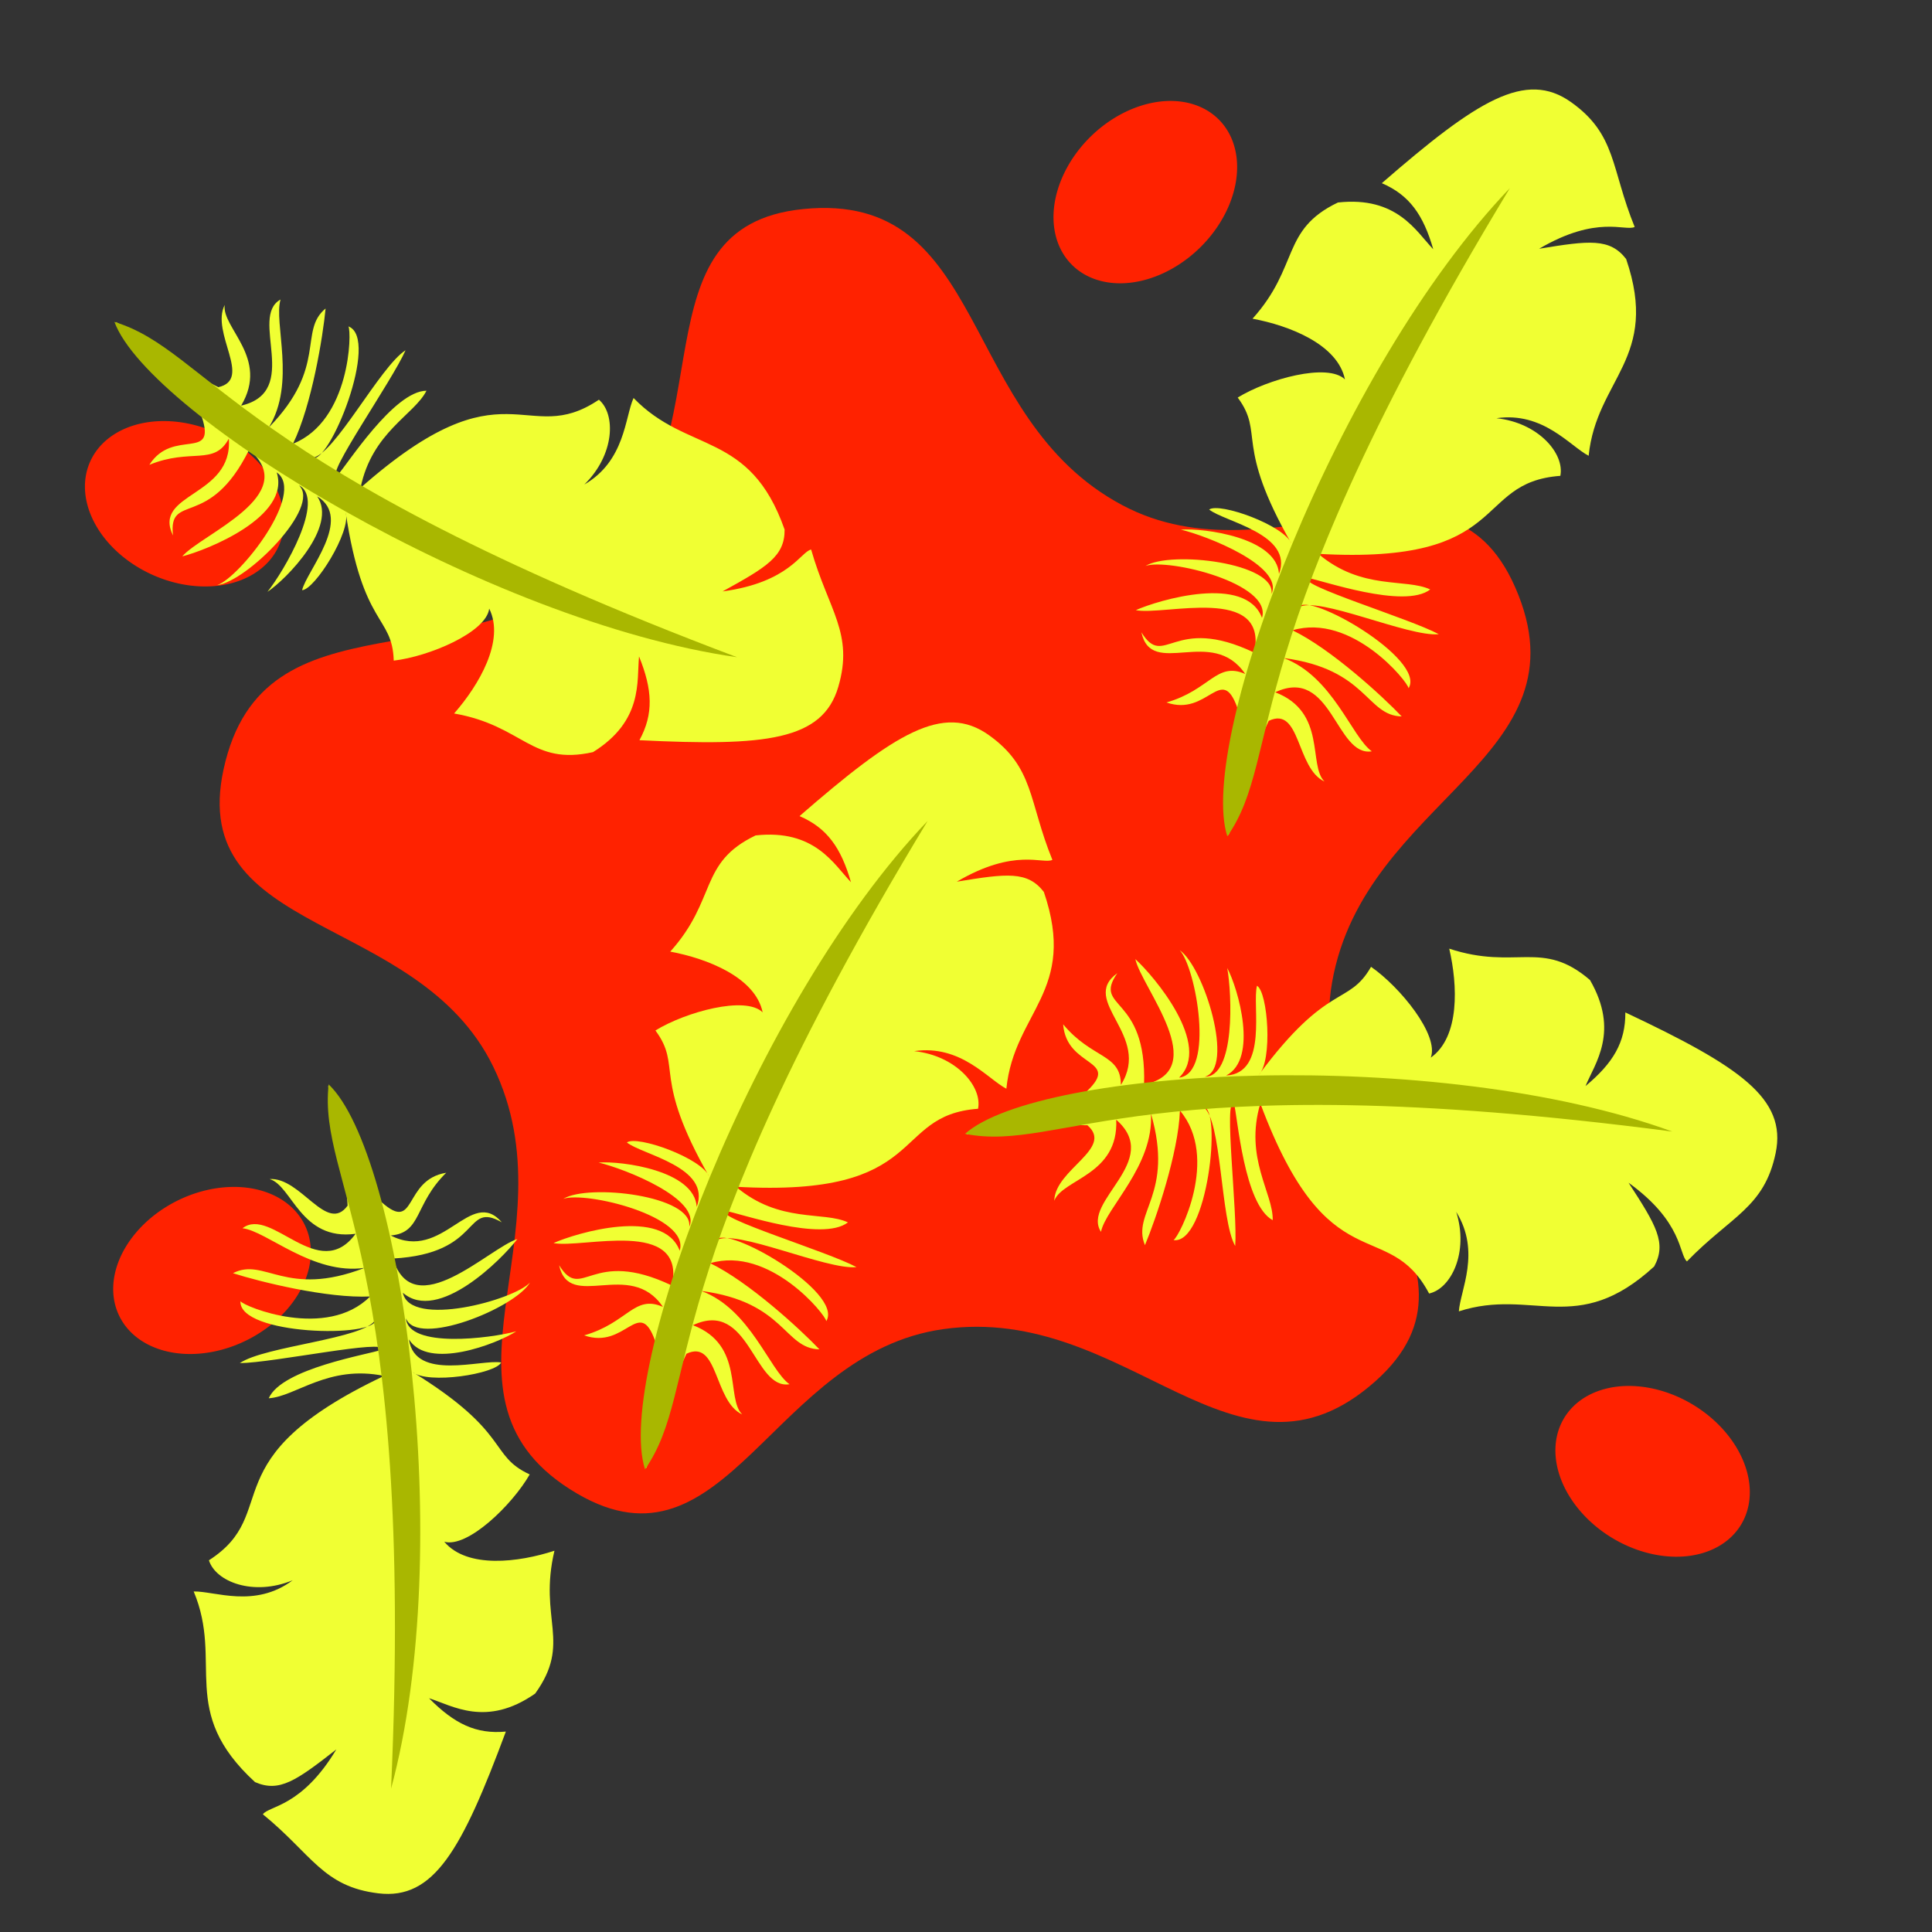 <?xml version="1.0" encoding="UTF-8" standalone="no"?>
<!-- Created with Inkscape (http://www.inkscape.org/) -->
<svg
   xmlns:dc="http://purl.org/dc/elements/1.1/"
   xmlns:cc="http://creativecommons.org/ns#"
   xmlns:rdf="http://www.w3.org/1999/02/22-rdf-syntax-ns#"
   xmlns:svg="http://www.w3.org/2000/svg"
   xmlns="http://www.w3.org/2000/svg"
   xmlns:sodipodi="http://sodipodi.sourceforge.net/DTD/sodipodi-0.dtd"
   xmlns:inkscape="http://www.inkscape.org/namespaces/inkscape"
   width="525"
   height="525"
   id="svg2"
   sodipodi:version="0.32"
   inkscape:version="0.46"
   version="1.0"
   sodipodi:docname="chkn_death.svg"
   inkscape:output_extension="org.inkscape.output.svg.inkscape">
  <rect width="100%" height="100%" fill="#333333" stroke="none"/>
  <defs
     id="defs4">
    <inkscape:perspective
       sodipodi:type="inkscape:persp3d"
       inkscape:vp_x="0 : 526.18109 : 1"
       inkscape:vp_y="0 : 1000 : 0"
       inkscape:vp_z="744.09448 : 526.18109 : 1"
       inkscape:persp3d-origin="372.04724 : 350.78739 : 1"
       id="perspective10" />
    <inkscape:perspective
       id="perspective2447"
       inkscape:persp3d-origin="372.04724 : 350.78739 : 1"
       inkscape:vp_z="744.09448 : 526.18109 : 1"
       inkscape:vp_y="0 : 1000 : 0"
       inkscape:vp_x="0 : 526.18109 : 1"
       sodipodi:type="inkscape:persp3d" />
  </defs>
  <sodipodi:namedview
     id="base"
     pagecolor="#ffffff"
     bordercolor="#666666"
     borderopacity="1.0"
     gridtolerance="10000"
     guidetolerance="10"
     objecttolerance="10"
     inkscape:pageopacity="0.0"
     inkscape:pageshadow="2"
     inkscape:zoom="1.0114286"
     inkscape:cx="262.5"
     inkscape:cy="261.5113"
     inkscape:document-units="px"
     inkscape:current-layer="layer1"
     showgrid="false"
     inkscape:window-width="1280"
     inkscape:window-height="735"
     inkscape:window-x="1280"
     inkscape:window-y="24" />
  <g
     inkscape:label="Layer 1"
     inkscape:groupmode="layer"
     id="layer1"
     transform="translate(-169.709,-261.081)">
    <g
       id="g6873">
      <path
         transform="translate(268.209,330.03)"
         d="M 313.227,90.619 C 333.696,137.2 272.295,147.869 263.483,197.98 C 255.363,244.151 310.266,275.163 275.276,306.363 C 237.3,340.224 208.179,285.126 157.798,292.23 C 111.377,298.775 98.849,360.574 58.364,336.938 C 14.425,311.284 57.828,266.562 35.503,220.842 C 14.933,178.716 -47.713,185.898 -37.744,140.09 C -26.924,90.374 29.021,117.833 65.605,82.472 C 99.313,49.892 73.124,-7.469 119.77,-12.143 C 170.396,-17.216 161.57,44.477 206.505,68.343 C 247.907,90.333 294.367,47.7 313.227,90.619 z"
         inkscape:randomized="0"
         inkscape:rounded="0.43"
         inkscape:flatsided="false"
         sodipodi:arg2="0.21421339"
         sodipodi:arg1="-0.4541916"
         sodipodi:r2="120.45738"
         sodipodi:r1="186.34035"
         sodipodi:cy="172.37337"
         sodipodi:cx="145.77861"
         sodipodi:sides="5"
         id="path6286"
         style="opacity:1;fill:#ff2200;fill-opacity:1;stroke:#ffba00;stroke-width:0;stroke-linecap:round;stroke-linejoin:round;stroke-miterlimit:4;stroke-dasharray:none;stroke-opacity:1"
         sodipodi:type="star" />
      <path
         transform="matrix(0.896,-0.444,0.444,0.896,23.236,337.545)"
         d="M 91.604,331.449 A 28.072,21.177 0 1 1 35.46,331.449 A 28.072,21.177 0 1 1 91.604,331.449 z"
         sodipodi:ry="21.177298"
         sodipodi:rx="28.072231"
         sodipodi:cy="331.44934"
         sodipodi:cx="63.531895"
         id="path6809"
         style="opacity:1;fill:#ff2200;fill-opacity:1;stroke:#f9ff42;stroke-width:0;stroke-linecap:round;stroke-linejoin:round;stroke-miterlimit:4;stroke-dasharray:none;stroke-opacity:1"
         sodipodi:type="arc" />
      <path
         transform="matrix(0.716,-0.698,0.698,0.716,204.095,120.316)"
         d="M 91.604,331.449 A 28.072,21.177 0 1 1 35.46,331.449 A 28.072,21.177 0 1 1 91.604,331.449 z"
         sodipodi:ry="21.177298"
         sodipodi:rx="28.072231"
         sodipodi:cy="331.44934"
         sodipodi:cx="63.531895"
         id="path6811"
         style="opacity:1;fill:#ff2200;fill-opacity:1;stroke:#f9ff42;stroke-width:0;stroke-linecap:round;stroke-linejoin:round;stroke-miterlimit:4;stroke-dasharray:none;stroke-opacity:1"
         sodipodi:type="arc" />
      <path
         transform="matrix(0.913,0.408,-0.408,0.913,297.064,69.441)"
         d="M 91.604,331.449 A 28.072,21.177 0 1 1 35.46,331.449 A 28.072,21.177 0 1 1 91.604,331.449 z"
         sodipodi:ry="21.177298"
         sodipodi:rx="28.072231"
         sodipodi:cy="331.44934"
         sodipodi:cx="63.531895"
         id="path6813"
         style="opacity:1;fill:#ff2200;fill-opacity:1;stroke:#f9ff42;stroke-width:0;stroke-linecap:round;stroke-linejoin:round;stroke-miterlimit:4;stroke-dasharray:none;stroke-opacity:1"
         sodipodi:type="arc" />
      <path
         transform="matrix(0.857,0.515,-0.515,0.857,735.037,344.129)"
         d="M 91.604,331.449 A 28.072,21.177 0 1 1 35.46,331.449 A 28.072,21.177 0 1 1 91.604,331.449 z"
         sodipodi:ry="21.177298"
         sodipodi:rx="28.072231"
         sodipodi:cy="331.44934"
         sodipodi:cx="63.531895"
         id="path6815"
         style="opacity:1;fill:#ff2200;fill-opacity:1;stroke:#f9ff42;stroke-width:0;stroke-linecap:round;stroke-linejoin:round;stroke-miterlimit:4;stroke-dasharray:none;stroke-opacity:1"
         sodipodi:type="arc" />
    </g>
    <g
       id="g6821"
       transform="matrix(0.929,-0.37,0.37,0.929,-194.487,44.728)">
      <g
         id="g6825"
         transform="matrix(-0.621,0.336,-0.338,-0.614,389.313,1069.883)">
        <path
           style="fill:#f0ff33;fill-opacity:1;fill-rule:evenodd;stroke:#fbffb8;stroke-width:0;stroke-linecap:butt;stroke-linejoin:miter;stroke-miterlimit:4;stroke-dasharray:none;stroke-opacity:1"
           d="M -96.416,642.658 C -94.001,623.771 -74.175,599.274 -74.906,597.813 C -74.285,579.581 -86.755,597.085 -99.46,585.926 C -82.113,587.646 -75.699,578.201 -67.254,586.846 C -72.01,564.604 -101.465,575.354 -98.332,557.057 C -95.433,573.942 -84.494,554.773 -60.939,580.469 C -46.094,557.753 -87.809,554.417 -97.157,548.278 C -87.464,547.856 -52.74,550.893 -53.194,568.985 C -44.435,558.025 -78.245,534.044 -87.341,533.721 C -76.049,531.733 -40.324,551.144 -46.356,561.714 C -37.912,553.475 -61.029,531.599 -69.49,525.654 C -60.936,528.312 -36.364,542.195 -40.82,555.584 C -29.74,543.32 -52.891,528.982 -56.504,522.424 C -51.774,521.212 -31.974,538.718 -32.003,546.481 C -38.103,501.819 -25.797,503.221 -30.22,486.1 C -16.814,483.716 6.963,486.271 10.675,494.809 C 13.132,481.193 -1.381,467.518 -13.601,459.772 C 10.763,447.563 9.243,431.753 33.576,430.01 C 55.634,436.082 57.355,451.56 60.909,460.436 C 62.314,446.55 60.15,437.459 52.032,429.287 C 97.984,412.959 119.687,408.84 131.281,427.022 C 142.876,445.205 135.924,456.455 136.042,481.038 C 131.959,481.367 124.472,471.255 98.79,475.305 C 117.882,479.46 125.592,481.473 128.389,491.38 C 126.227,532.085 100.632,530.29 86.736,557.013 C 81.465,550.882 76.879,534.569 59.21,530.345 C 73.593,537.973 78.506,552.867 73.745,560.222 C 41.186,549.964 43.959,585.588 -23.881,553.932 C -13.588,573.433 3.849,575.055 10.964,582.692 C -1.177,586.242 -26.58,563.768 -31.101,561.139 C -36.013,562.029 -0.659,590.142 7.589,600.034 C -3.656,596.851 -30.338,568.632 -38.619,570.459 C -33.244,565.451 -0.42,607.261 -10.962,615.235 C -10.272,612.79 -20.406,579.937 -44.091,577.822 C -33.048,589.954 -21.463,614.312 -17.462,624.424 C -30.047,619.084 -22.881,602.474 -51.244,586.563 C -36.327,600.146 -38.296,624.783 -33.15,632.754 C -46.881,629.733 -35.126,596.208 -59.158,597.722 C -43.502,612.263 -58.011,628.699 -54.375,636.934 C -62.673,628.122 -51.944,606.168 -65.585,607.102 C -78.668,619.363 -84.362,630.382 -96.416,642.658 z"
           id="path6817"
           sodipodi:nodetypes="cccccccccccccccccccczcccccccccccccccccccc" />
        <path
           style="fill:#a9b700;fill-opacity:1;fill-rule:evenodd;stroke:#000000;stroke-width:0;stroke-linecap:butt;stroke-linejoin:miter;stroke-miterlimit:4;stroke-dasharray:none;stroke-opacity:1"
           d="M -266.677,381.792 C -234.317,360.215 -238.118,314.421 -72.654,188.189 C -160.553,228.813 -263.951,343.008 -266.677,381.792 z"
           id="path6819"
           transform="translate(169.709,261.081)"
           sodipodi:nodetypes="ccc" />
      </g>
      <g
         id="g6829"
         transform="matrix(0.706,2.3887967e-3,2.3888418e-3,0.701,340.334,321.135)">
        <path
           style="fill:#f0ff33;fill-opacity:1;fill-rule:evenodd;stroke:#fbffb8;stroke-width:0;stroke-linecap:butt;stroke-linejoin:miter;stroke-miterlimit:4;stroke-dasharray:none;stroke-opacity:1"
           d="M -96.416,642.658 C -94.001,623.771 -74.175,599.274 -74.906,597.813 C -74.285,579.581 -86.755,597.085 -99.46,585.926 C -82.113,587.646 -75.699,578.201 -67.254,586.846 C -72.01,564.604 -101.465,575.354 -98.332,557.057 C -95.433,573.942 -84.494,554.773 -60.939,580.469 C -46.094,557.753 -87.809,554.417 -97.157,548.278 C -87.464,547.856 -52.74,550.893 -53.194,568.985 C -44.435,558.025 -78.245,534.044 -87.341,533.721 C -76.049,531.733 -40.324,551.144 -46.356,561.714 C -37.912,553.475 -61.029,531.599 -69.49,525.654 C -60.936,528.312 -36.364,542.195 -40.82,555.584 C -29.74,543.32 -52.891,528.982 -56.504,522.424 C -51.774,521.212 -31.974,538.718 -32.003,546.481 C -38.103,501.819 -25.797,503.221 -30.22,486.1 C -16.814,483.716 6.963,486.271 10.675,494.809 C 13.132,481.193 -1.381,467.518 -13.601,459.772 C 10.763,447.563 9.243,431.753 33.576,430.01 C 55.634,436.082 57.355,451.56 60.909,460.436 C 62.314,446.55 60.15,437.459 52.032,429.287 C 97.984,412.959 119.687,408.84 131.281,427.022 C 142.876,445.205 135.924,456.455 136.042,481.038 C 131.959,481.367 124.472,471.255 98.79,475.305 C 117.882,479.46 125.592,481.473 128.389,491.38 C 126.227,532.085 100.632,530.29 86.736,557.013 C 81.465,550.882 76.879,534.569 59.21,530.345 C 73.593,537.973 78.506,552.867 73.745,560.222 C 41.186,549.964 43.959,585.588 -23.881,553.932 C -13.588,573.433 3.849,575.055 10.964,582.692 C -1.177,586.242 -26.58,563.768 -31.101,561.139 C -36.013,562.029 -0.659,590.142 7.589,600.034 C -3.656,596.851 -30.338,568.632 -38.619,570.459 C -33.244,565.451 -0.42,607.261 -10.962,615.235 C -10.272,612.79 -20.406,579.937 -44.091,577.822 C -33.048,589.954 -21.463,614.312 -17.462,624.424 C -30.047,619.084 -22.881,602.474 -51.244,586.563 C -36.327,600.146 -38.296,624.783 -33.15,632.754 C -46.881,629.733 -35.126,596.208 -59.158,597.722 C -43.502,612.263 -58.011,628.699 -54.375,636.934 C -62.673,628.122 -51.944,606.168 -65.585,607.102 C -78.668,619.363 -84.362,630.382 -96.416,642.658 z"
           id="path6831"
           sodipodi:nodetypes="cccccccccccccccccccczcccccccccccccccccccc" />
        <path
           style="fill:#a9b700;fill-opacity:1;fill-rule:evenodd;stroke:#000000;stroke-width:0;stroke-linecap:butt;stroke-linejoin:miter;stroke-miterlimit:4;stroke-dasharray:none;stroke-opacity:1"
           d="M -266.677,381.792 C -234.317,360.215 -238.118,314.421 -72.654,188.189 C -160.553,228.813 -263.951,343.008 -266.677,381.792 z"
           id="path6833"
           transform="translate(169.709,261.081)"
           sodipodi:nodetypes="ccc" />
      </g>
      <g
         id="g6835"
         transform="matrix(0.703,6.2471033e-2,6.6765363e-2,-0.698,280.071,883.322)">
        <path
           style="fill:#f0ff33;fill-opacity:1;fill-rule:evenodd;stroke:#fbffb8;stroke-width:0;stroke-linecap:butt;stroke-linejoin:miter;stroke-miterlimit:4;stroke-dasharray:none;stroke-opacity:1"
           d="M -96.416,642.658 C -94.001,623.771 -74.175,599.274 -74.906,597.813 C -74.285,579.581 -86.755,597.085 -99.46,585.926 C -82.113,587.646 -75.699,578.201 -67.254,586.846 C -72.01,564.604 -101.465,575.354 -98.332,557.057 C -95.433,573.942 -84.494,554.773 -60.939,580.469 C -46.094,557.753 -87.809,554.417 -97.157,548.278 C -87.464,547.856 -52.74,550.893 -53.194,568.985 C -44.435,558.025 -78.245,534.044 -87.341,533.721 C -76.049,531.733 -40.324,551.144 -46.356,561.714 C -37.912,553.475 -61.029,531.599 -69.49,525.654 C -60.936,528.312 -36.364,542.195 -40.82,555.584 C -29.74,543.32 -52.891,528.982 -56.504,522.424 C -51.774,521.212 -31.974,538.718 -32.003,546.481 C -38.103,501.819 -25.797,503.221 -30.22,486.1 C -16.814,483.716 6.963,486.271 10.675,494.809 C 13.132,481.193 -1.381,467.518 -13.601,459.772 C 10.763,447.563 9.243,431.753 33.576,430.01 C 55.634,436.082 57.355,451.56 60.909,460.436 C 62.314,446.55 60.15,437.459 52.032,429.287 C 97.984,412.959 119.687,408.84 131.281,427.022 C 142.876,445.205 135.924,456.455 136.042,481.038 C 131.959,481.367 124.472,471.255 98.79,475.305 C 117.882,479.46 125.592,481.473 128.389,491.38 C 126.227,532.085 100.632,530.29 86.736,557.013 C 81.465,550.882 76.879,534.569 59.21,530.345 C 73.593,537.973 78.506,552.867 73.745,560.222 C 41.186,549.964 43.959,585.588 -23.881,553.932 C -13.588,573.433 3.849,575.055 10.964,582.692 C -1.177,586.242 -26.58,563.768 -31.101,561.139 C -36.013,562.029 -0.659,590.142 7.589,600.034 C -3.656,596.851 -30.338,568.632 -38.619,570.459 C -33.244,565.451 -0.42,607.261 -10.962,615.235 C -10.272,612.79 -20.406,579.937 -44.091,577.822 C -33.048,589.954 -21.463,614.312 -17.462,624.424 C -30.047,619.084 -22.881,602.474 -51.244,586.563 C -36.327,600.146 -38.296,624.783 -33.15,632.754 C -46.881,629.733 -35.126,596.208 -59.158,597.722 C -43.502,612.263 -58.011,628.699 -54.375,636.934 C -62.673,628.122 -51.944,606.168 -65.585,607.102 C -78.668,619.363 -84.362,630.382 -96.416,642.658 z"
           id="path6837"
           sodipodi:nodetypes="cccccccccccccccccccczcccccccccccccccccccc" />
        <path
           style="fill:#a9b700;fill-opacity:1;fill-rule:evenodd;stroke:#000000;stroke-width:0;stroke-linecap:butt;stroke-linejoin:miter;stroke-miterlimit:4;stroke-dasharray:none;stroke-opacity:1"
           d="M -266.677,381.792 C -234.317,360.215 -238.118,314.421 -72.654,188.189 C -160.553,228.813 -263.951,343.008 -266.677,381.792 z"
           id="path6839"
           transform="translate(169.709,261.081)"
           sodipodi:nodetypes="ccc" />
      </g>
      <g
         id="g6841"
         transform="matrix(0.282,0.647,-0.641,0.284,827.338,599.206)">
        <path
           style="fill:#f0ff33;fill-opacity:1;fill-rule:evenodd;stroke:#fbffb8;stroke-width:0;stroke-linecap:butt;stroke-linejoin:miter;stroke-miterlimit:4;stroke-dasharray:none;stroke-opacity:1"
           d="M -96.416,642.658 C -94.001,623.771 -74.175,599.274 -74.906,597.813 C -74.285,579.581 -86.755,597.085 -99.46,585.926 C -82.113,587.646 -75.699,578.201 -67.254,586.846 C -72.01,564.604 -101.465,575.354 -98.332,557.057 C -95.433,573.942 -84.494,554.773 -60.939,580.469 C -46.094,557.753 -87.809,554.417 -97.157,548.278 C -87.464,547.856 -52.74,550.893 -53.194,568.985 C -44.435,558.025 -78.245,534.044 -87.341,533.721 C -76.049,531.733 -40.324,551.144 -46.356,561.714 C -37.912,553.475 -61.029,531.599 -69.49,525.654 C -60.936,528.312 -36.364,542.195 -40.82,555.584 C -29.74,543.32 -52.891,528.982 -56.504,522.424 C -51.774,521.212 -31.974,538.718 -32.003,546.481 C -38.103,501.819 -25.797,503.221 -30.22,486.1 C -16.814,483.716 6.963,486.271 10.675,494.809 C 13.132,481.193 -1.381,467.518 -13.601,459.772 C 10.763,447.563 9.243,431.753 33.576,430.01 C 55.634,436.082 57.355,451.56 60.909,460.436 C 62.314,446.55 60.15,437.459 52.032,429.287 C 97.984,412.959 119.687,408.84 131.281,427.022 C 142.876,445.205 135.924,456.455 136.042,481.038 C 131.959,481.367 124.472,471.255 98.79,475.305 C 117.882,479.46 125.592,481.473 128.389,491.38 C 126.227,532.085 100.632,530.29 86.736,557.013 C 81.465,550.882 76.879,534.569 59.21,530.345 C 73.593,537.973 78.506,552.867 73.745,560.222 C 41.186,549.964 43.959,585.588 -23.881,553.932 C -13.588,573.433 3.849,575.055 10.964,582.692 C -1.177,586.242 -26.58,563.768 -31.101,561.139 C -36.013,562.029 -0.659,590.142 7.589,600.034 C -3.656,596.851 -30.338,568.632 -38.619,570.459 C -33.244,565.451 -0.42,607.261 -10.962,615.235 C -10.272,612.79 -20.406,579.937 -44.091,577.822 C -33.048,589.954 -21.463,614.312 -17.462,624.424 C -30.047,619.084 -22.881,602.474 -51.244,586.563 C -36.327,600.146 -38.296,624.783 -33.15,632.754 C -46.881,629.733 -35.126,596.208 -59.158,597.722 C -43.502,612.263 -58.011,628.699 -54.375,636.934 C -62.673,628.122 -51.944,606.168 -65.585,607.102 C -78.668,619.363 -84.362,630.382 -96.416,642.658 z"
           id="path6843"
           sodipodi:nodetypes="cccccccccccccccccccczcccccccccccccccccccc" />
        <path
           style="fill:#a9b700;fill-opacity:1;fill-rule:evenodd;stroke:#000000;stroke-width:0;stroke-linecap:butt;stroke-linejoin:miter;stroke-miterlimit:4;stroke-dasharray:none;stroke-opacity:1"
           d="M -266.677,381.792 C -234.317,360.215 -238.118,314.421 -72.654,188.189 C -160.553,228.813 -263.951,343.008 -266.677,381.792 z"
           id="path6845"
           transform="translate(169.709,261.081)"
           sodipodi:nodetypes="ccc" />
      </g>
      <g
         id="g6847"
         transform="matrix(0.706,2.3887967e-3,2.3888418e-3,0.701,550.979,219.897)">
        <path
           style="fill:#f0ff33;fill-opacity:1;fill-rule:evenodd;stroke:#fbffb8;stroke-width:0;stroke-linecap:butt;stroke-linejoin:miter;stroke-miterlimit:4;stroke-dasharray:none;stroke-opacity:1"
           d="M -96.416,642.658 C -94.001,623.771 -74.175,599.274 -74.906,597.813 C -74.285,579.581 -86.755,597.085 -99.46,585.926 C -82.113,587.646 -75.699,578.201 -67.254,586.846 C -72.01,564.604 -101.465,575.354 -98.332,557.057 C -95.433,573.942 -84.494,554.773 -60.939,580.469 C -46.094,557.753 -87.809,554.417 -97.157,548.278 C -87.464,547.856 -52.74,550.893 -53.194,568.985 C -44.435,558.025 -78.245,534.044 -87.341,533.721 C -76.049,531.733 -40.324,551.144 -46.356,561.714 C -37.912,553.475 -61.029,531.599 -69.49,525.654 C -60.936,528.312 -36.364,542.195 -40.82,555.584 C -29.74,543.32 -52.891,528.982 -56.504,522.424 C -51.774,521.212 -31.974,538.718 -32.003,546.481 C -38.103,501.819 -25.797,503.221 -30.22,486.1 C -16.814,483.716 6.963,486.271 10.675,494.809 C 13.132,481.193 -1.381,467.518 -13.601,459.772 C 10.763,447.563 9.243,431.753 33.576,430.01 C 55.634,436.082 57.355,451.56 60.909,460.436 C 62.314,446.55 60.15,437.459 52.032,429.287 C 97.984,412.959 119.687,408.84 131.281,427.022 C 142.876,445.205 135.924,456.455 136.042,481.038 C 131.959,481.367 124.472,471.255 98.79,475.305 C 117.882,479.46 125.592,481.473 128.389,491.38 C 126.227,532.085 100.632,530.29 86.736,557.013 C 81.465,550.882 76.879,534.569 59.21,530.345 C 73.593,537.973 78.506,552.867 73.745,560.222 C 41.186,549.964 43.959,585.588 -23.881,553.932 C -13.588,573.433 3.849,575.055 10.964,582.692 C -1.177,586.242 -26.58,563.768 -31.101,561.139 C -36.013,562.029 -0.659,590.142 7.589,600.034 C -3.656,596.851 -30.338,568.632 -38.619,570.459 C -33.244,565.451 -0.42,607.261 -10.962,615.235 C -10.272,612.79 -20.406,579.937 -44.091,577.822 C -33.048,589.954 -21.463,614.312 -17.462,624.424 C -30.047,619.084 -22.881,602.474 -51.244,586.563 C -36.327,600.146 -38.296,624.783 -33.15,632.754 C -46.881,629.733 -35.126,596.208 -59.158,597.722 C -43.502,612.263 -58.011,628.699 -54.375,636.934 C -62.673,628.122 -51.944,606.168 -65.585,607.102 C -78.668,619.363 -84.362,630.382 -96.416,642.658 z"
           id="path6849"
           sodipodi:nodetypes="cccccccccccccccccccczcccccccccccccccccccc" />
        <path
           style="fill:#a9b700;fill-opacity:1;fill-rule:evenodd;stroke:#000000;stroke-width:0;stroke-linecap:butt;stroke-linejoin:miter;stroke-miterlimit:4;stroke-dasharray:none;stroke-opacity:1"
           d="M -266.677,381.792 C -234.317,360.215 -238.118,314.421 -72.654,188.189 C -160.553,228.813 -263.951,343.008 -266.677,381.792 z"
           id="path6851"
           transform="translate(169.709,261.081)"
           sodipodi:nodetypes="ccc" />
      </g>
    </g>
  </g>
</svg>
